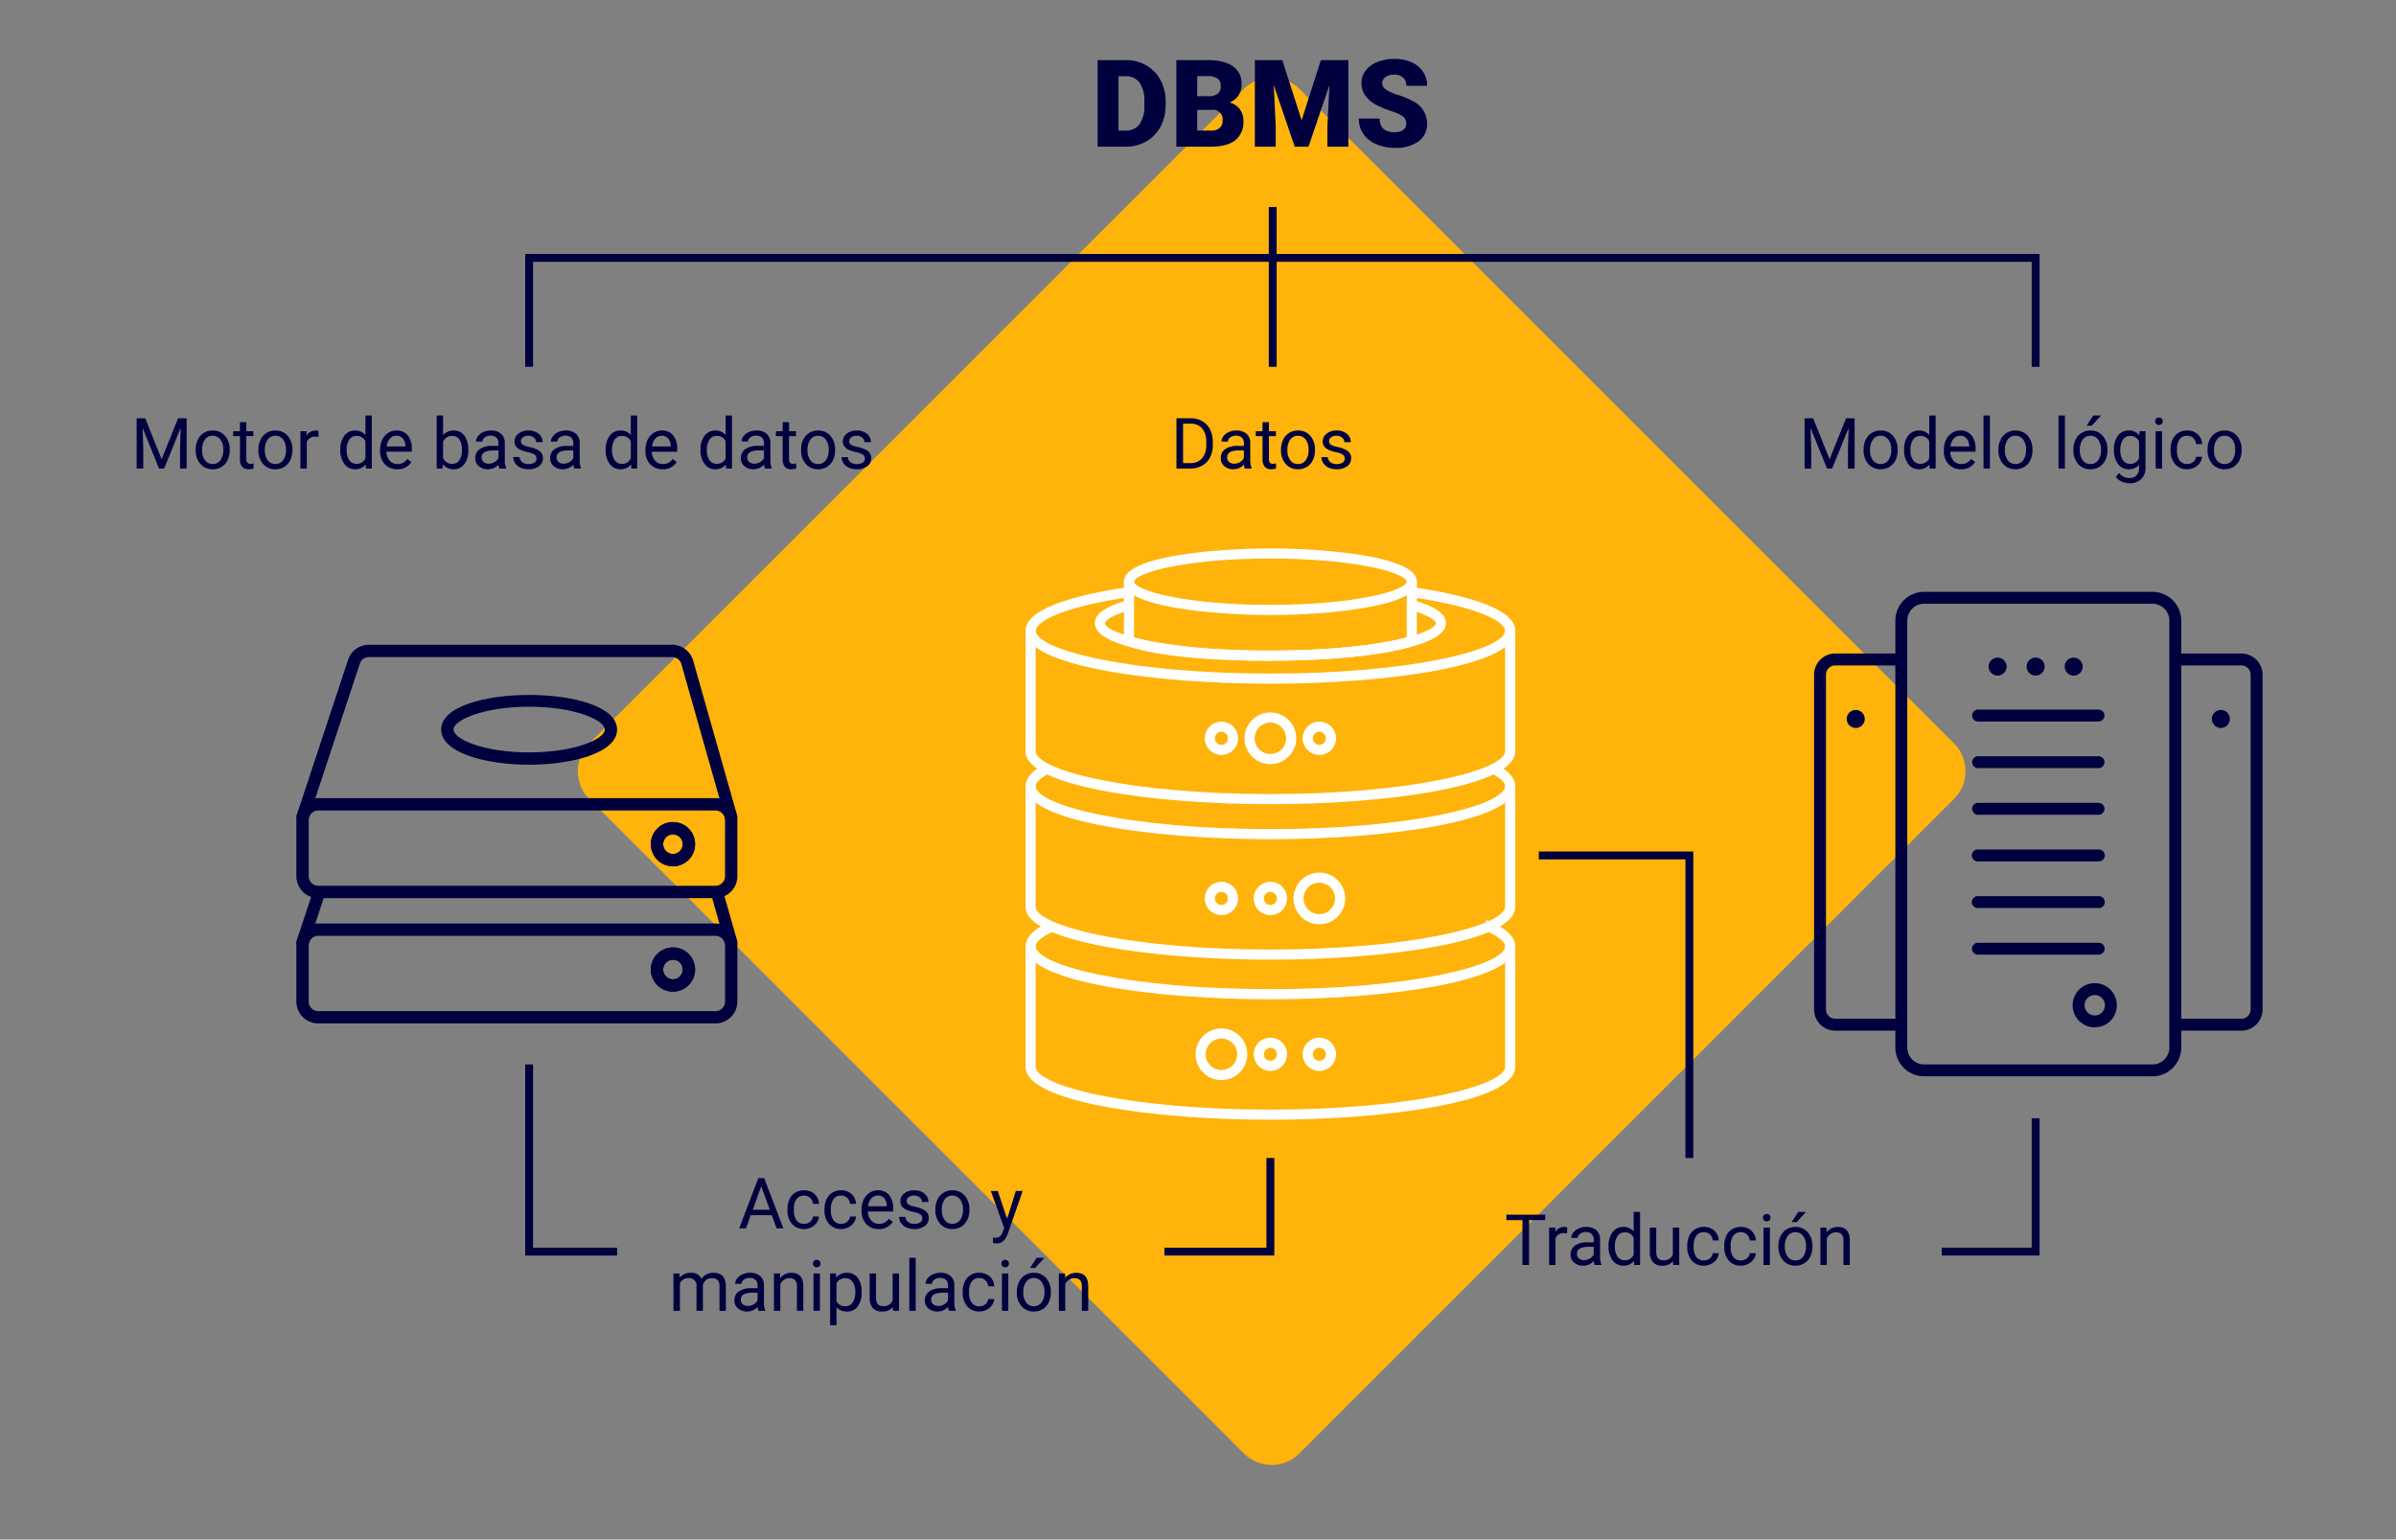 <svg xmlns="http://www.w3.org/2000/svg" width="610" height="392" viewBox="0 0 610 392">
  <rect x="0" y="0" width="610" height="392" fill="#808080" stroke="none"/>
  <g id="_10" data-name="10" transform="translate(-495 -6001)">
    <path id="Path_193520" data-name="Path 193520" d="M0,0H610V392H0Z" transform="translate(495 6001)" fill="none"/>
    <path id="Path_193521" data-name="Path 193521" d="M10,0H245.67a10,10,0,0,1,10,10V245.67a10,10,0,0,1-10,10H10a10,10,0,0,1-10-10V10A10,10,0,0,1,10,0Z" transform="translate(637.964 6197.357) rotate(-45)" fill="#ffb30b"/>
    <path id="Path_188703" data-name="Path 188703" d="M990.687,1974.675c-30.04,0-61.968-4.594-61.968-13.107V1930.9h1.831v30.671c0,5.333,24.7,11.276,60.137,11.276s60.137-5.944,60.137-11.276V1930.9h1.831v30.671C1052.655,1970.08,1020.727,1974.675,990.687,1974.675Z" transform="translate(-172.259 4311.055)" fill="#fff" stroke="#fff" stroke-miterlimit="10" stroke-width="0.75"/>
    <path id="Path_188704" data-name="Path 188704" d="M990.687,1945.416c-30.04,0-61.968-4.594-61.968-13.105,0-2.157,2.021-4.137,6.007-5.885l.737,1.677c-3.169,1.39-4.913,2.883-4.913,4.208,0,5.332,24.7,11.275,60.137,11.275s60.137-5.942,60.137-11.275c0-1.429-2-3.031-5.633-4.512l.69-1.7c4.5,1.831,6.774,3.919,6.774,6.208C1052.655,1940.822,1020.727,1945.416,990.687,1945.416Z" transform="translate(-172.259 4309.642)" fill="#fff" stroke="#fff" stroke-miterlimit="10" stroke-width="0.75"/>
    <path id="Path_188705" data-name="Path 188705" d="M990.687,1943.2c-30.04,0-61.968-4.594-61.968-13.107v-30.672h1.831v30.672c0,5.333,24.7,11.275,60.137,11.275s60.137-5.942,60.137-11.275v-30.672h1.831v30.672C1052.655,1938.606,1020.727,1943.2,990.687,1943.2Z" transform="translate(-172.259 4301.773)" fill="#fff" stroke="#fff" stroke-miterlimit="10" stroke-width="0.75"/>
    <path id="Path_188706" data-name="Path 188706" d="M990.687,1913.666c-30.04,0-61.968-4.594-61.968-13.106,0-1.765,1.348-3.412,4.006-4.9l.893,1.6c-2.008,1.121-3.069,2.262-3.069,3.3,0,5.333,24.7,11.276,60.137,11.276s60.137-5.942,60.137-11.276c0-1.063-1.116-2.235-3.228-3.385l.877-1.61c2.776,1.514,4.183,3.192,4.183,4.995C1052.655,1909.072,1020.727,1913.666,990.687,1913.666Z" transform="translate(-172.259 4300.636)" fill="#fff" stroke="#fff" stroke-miterlimit="10" stroke-width="0.75"/>
    <path id="Path_188707" data-name="Path 188707" d="M967.829,1926.228a3.865,3.865,0,1,1,3.865-3.865A3.868,3.868,0,0,1,967.829,1926.228Zm0-5.9a2.034,2.034,0,1,0,2.035,2.033A2.035,2.035,0,0,0,967.829,1920.33Z" transform="translate(-161.865 4307.399)" fill="#fff" stroke="#fff" stroke-miterlimit="10" stroke-width="0.75"/>
    <path id="Path_188708" data-name="Path 188708" d="M977.455,1926.228a3.865,3.865,0,1,1,3.865-3.865A3.868,3.868,0,0,1,977.455,1926.228Zm0-5.9a2.034,2.034,0,1,0,2.033,2.033A2.035,2.035,0,0,0,977.455,1920.33Z" transform="translate(-159.026 4307.399)" fill="#fff" stroke="#fff" stroke-miterlimit="10" stroke-width="0.75"/>
    <path id="Path_188709" data-name="Path 188709" d="M977.455,1956.866A3.864,3.864,0,1,1,981.32,1953,3.867,3.867,0,0,1,977.455,1956.866Zm0-5.9a2.033,2.033,0,1,0,2.033,2.033A2.035,2.035,0,0,0,977.455,1950.969Z" transform="translate(-159.026 4316.434)" fill="#fff" stroke="#fff" stroke-miterlimit="10" stroke-width="0.75"/>
    <path id="Path_188710" data-name="Path 188710" d="M987.081,1956.866a3.864,3.864,0,1,1,3.865-3.864A3.867,3.867,0,0,1,987.081,1956.866Zm0-5.9a2.033,2.033,0,1,0,2.033,2.033A2.035,2.035,0,0,0,987.081,1950.969Z" transform="translate(-156.188 4316.434)" fill="#fff" stroke="#fff" stroke-miterlimit="10" stroke-width="0.75"/>
    <path id="Path_188711" data-name="Path 188711" d="M990.687,1912.626c-30.04,0-61.968-4.594-61.968-13.106v-30.671h1.831v30.671c0,5.332,24.7,11.276,60.137,11.276s60.137-5.943,60.137-11.276v-30.671h1.831v30.671C1052.655,1908.032,1020.727,1912.626,990.687,1912.626Z" transform="translate(-172.259 4292.759)" fill="#fff" stroke="#fff" stroke-miterlimit="10" stroke-width="0.75"/>
    <path id="Path_188712" data-name="Path 188712" d="M990.687,1884.4c-30.04,0-61.968-4.594-61.968-13.107,0-5.977,15.745-9.236,25.13-10.648l.272,1.81c-17.4,2.618-23.571,6.4-23.571,8.837,0,5.333,24.7,11.275,60.137,11.275s60.137-5.942,60.137-11.275c0-2.488-6.355-6.324-24.268-8.94l.266-1.813c9.647,1.41,25.833,4.681,25.833,10.752C1052.655,1879.81,1020.727,1884.4,990.687,1884.4Z" transform="translate(-172.259 4290.31)" fill="#fff" stroke="#fff" stroke-miterlimit="10" stroke-width="0.75"/>
    <path id="Path_188713" data-name="Path 188713" d="M967.829,1894.736a3.865,3.865,0,1,1,3.865-3.865A3.868,3.868,0,0,1,967.829,1894.736Zm0-5.9a2.034,2.034,0,1,0,2.035,2.033A2.035,2.035,0,0,0,967.829,1888.838Z" transform="translate(-161.865 4298.113)" fill="#fff" stroke="#fff" stroke-miterlimit="10" stroke-width="0.75"/>
    <path id="Path_188714" data-name="Path 188714" d="M987.081,1894.736a3.865,3.865,0,1,1,3.865-3.865A3.868,3.868,0,0,1,987.081,1894.736Zm0-5.9a2.034,2.034,0,1,0,2.033,2.033A2.035,2.035,0,0,0,987.081,1888.838Z" transform="translate(-156.188 4298.113)" fill="#fff" stroke="#fff" stroke-miterlimit="10" stroke-width="0.75"/>
    <path id="Path_188715" data-name="Path 188715" d="M986.671,1877.793c-22.031,0-44.333-3.152-44.333-9.179,0-2.049,2.354-3.764,7.2-5.24l.533,1.752c-4.353,1.328-5.9,2.671-5.9,3.489,0,3.069,16.169,7.348,42.5,7.348s42.5-4.28,42.5-7.348c0-.888-1.777-2.339-6.758-3.739l.5-1.763c5.445,1.53,8.092,3.332,8.092,5.5C1031.005,1874.642,1008.7,1877.793,986.671,1877.793Z" transform="translate(-168.243 4291.066)" fill="#fff" stroke="#fff" stroke-miterlimit="10" stroke-width="0.75"/>
    <path id="Path_188716" data-name="Path 188716" d="M984.222,1878.9c-27.015,0-35.287-3.671-35.625-3.826l-.532-.245v-15.483H949.9v14.267c2.2.768,11.526,3.456,34.326,3.456,23.039,0,33.4-2.723,35.846-3.486v-14.237h1.832v15.522l-.585.227C1020.916,1875.254,1011.207,1878.9,984.222,1878.9Z" transform="translate(-166.555 4289.957)" fill="#fff" stroke="#fff" stroke-miterlimit="10" stroke-width="0.75"/>
    <path id="Path_188717" data-name="Path 188717" d="M984.982,1869.148c-14.839,0-36.917-2.158-36.917-8.1s22.078-8.1,36.917-8.1,36.918,2.159,36.918,8.1S999.821,1869.148,984.982,1869.148Zm0-14.376c-21.739,0-35.086,3.653-35.086,6.272s13.348,6.273,35.086,6.273,35.086-3.654,35.086-6.273S1006.721,1854.772,984.982,1854.772Z" transform="translate(-166.555 4288.067)" fill="#fff" stroke="#fff" stroke-miterlimit="10" stroke-width="0.75"/>
    <path id="Path_188718" data-name="Path 188718" d="M968.363,1959.745a6.209,6.209,0,1,1,6.208-6.209A6.217,6.217,0,0,1,968.363,1959.745Zm0-10.587a4.378,4.378,0,1,0,4.377,4.378A4.382,4.382,0,0,0,968.363,1949.158Z" transform="translate(-162.4 4315.9)" fill="#fff" stroke="#fff" stroke-miterlimit="10" stroke-width="0.75"/>
    <path id="Path_188719" data-name="Path 188719" d="M987.615,1929.1a6.208,6.208,0,1,1,6.209-6.208A6.216,6.216,0,0,1,987.615,1929.1Zm0-10.584a4.377,4.377,0,1,0,4.378,4.377A4.382,4.382,0,0,0,987.615,1918.52Z" transform="translate(-156.723 4306.865)" fill="#fff" stroke="#fff" stroke-miterlimit="10" stroke-width="0.75"/>
    <path id="Path_188720" data-name="Path 188720" d="M977.989,1897.613a6.208,6.208,0,1,1,6.208-6.208A6.216,6.216,0,0,1,977.989,1897.613Zm0-10.586a4.377,4.377,0,1,0,4.377,4.378A4.383,4.383,0,0,0,977.989,1887.027Z" transform="translate(-159.562 4297.579)" fill="#fff" stroke="#fff" stroke-miterlimit="10" stroke-width="0.75"/>
    <path id="Path_188721" data-name="Path 188721" d="M891.773,1951.853H790.646a5.579,5.579,0,0,1-5.573-5.571v-14.31a5.763,5.763,0,0,1,.1-1.009,5.568,5.568,0,0,1,5.475-4.564H891.773a5.609,5.609,0,0,1,5.471,4.562l0,0a5.769,5.769,0,0,1,.1,1.009v14.31A5.578,5.578,0,0,1,891.773,1951.853Zm-101.126-22.316a2.428,2.428,0,0,0-2.386,1.994,2.318,2.318,0,0,0-.049.442v14.31a2.438,2.438,0,0,0,2.436,2.433H891.773a2.438,2.438,0,0,0,2.436-2.433v-14.31a2.376,2.376,0,0,0-.049-.444,2.475,2.475,0,0,0-2.387-1.991Zm90.3,14.219a5.628,5.628,0,1,1,5.629-5.629A5.634,5.634,0,0,1,880.947,1943.755Zm0-8.119a2.491,2.491,0,1,0,2.491,2.49A2.495,2.495,0,0,0,880.947,1935.637Z" transform="translate(-214.618 4309.729)" fill="#00003e"/>
    <path id="Path_188722" data-name="Path 188722" d="M786.713,1934.946a1.641,1.641,0,0,1-1.308-.649,1.584,1.584,0,0,1-.254-1.413l4.181-12.638a1.569,1.569,0,0,1,2.978.987l-4.075,12.311A1.529,1.529,0,0,1,786.713,1934.946Z" transform="translate(-214.615 4307.597)" fill="#00003e"/>
    <path id="Path_188723" data-name="Path 188723" d="M871.74,1934.946a1.573,1.573,0,0,1-1.511-1.139l-3.587-12.638a1.57,1.57,0,1,1,3.021-.857l3.587,12.638a1.57,1.57,0,0,1-1.081,1.938A1.592,1.592,0,0,1,871.74,1934.946Z" transform="translate(-190.582 4307.597)" fill="#00003e"/>
    <path id="Path_188724" data-name="Path 188724" d="M860.4,1942.366a5.628,5.628,0,1,1,5.629-5.629A5.634,5.634,0,0,1,860.4,1942.366Zm0-8.119a2.491,2.491,0,1,0,2.491,2.49A2.495,2.495,0,0,0,860.4,1934.247Z" transform="translate(-194.065 4311.118)" fill="#00003e"/>
    <path id="Path_188725" data-name="Path 188725" d="M891.773,1927.208H790.646a5.579,5.579,0,0,1-5.573-5.573v-14.31a5.754,5.754,0,0,1,.1-1.009,5.568,5.568,0,0,1,5.475-4.562H891.773a5.6,5.6,0,0,1,5.471,4.559l0,0a5.76,5.76,0,0,1,.1,1.009v14.31A5.578,5.578,0,0,1,891.773,1927.208Zm-101.126-22.316a2.426,2.426,0,0,0-2.386,1.991,2.32,2.32,0,0,0-.049.442v14.31a2.44,2.44,0,0,0,2.436,2.436H891.773a2.44,2.44,0,0,0,2.436-2.436v-14.31a2.4,2.4,0,0,0-.049-.445,2.469,2.469,0,0,0-2.387-1.988Zm90.3,14.215a5.628,5.628,0,1,1,5.629-5.628A5.633,5.633,0,0,1,880.947,1919.107Zm0-8.119a2.491,2.491,0,1,0,2.491,2.491A2.5,2.5,0,0,0,880.947,1910.988Z" transform="translate(-214.618 4302.461)" fill="#00003e"/>
    <path id="Path_188726" data-name="Path 188726" d="M895.774,1917.061a1.574,1.574,0,0,1-1.511-1.139L883.078,1876.5a2.445,2.445,0,0,0-2.344-1.77H803.545a2.433,2.433,0,0,0-2.313,1.669l-13,39.266a1.529,1.529,0,0,1-1.523,1.4,1.641,1.641,0,0,1-1.308-.649,1.584,1.584,0,0,1-.254-1.413l13.1-39.591a5.564,5.564,0,0,1,5.291-3.82h77.189a5.6,5.6,0,0,1,5.362,4.051l11.188,39.424A1.571,1.571,0,0,1,896.2,1917,1.593,1.593,0,0,1,895.774,1917.061Z" transform="translate(-214.615 4293.566)" fill="#00003e"/>
    <path id="Path_188727" data-name="Path 188727" d="M860.4,1917.718a5.628,5.628,0,1,1,5.629-5.627A5.633,5.633,0,0,1,860.4,1917.718Zm0-8.119a2.491,2.491,0,1,0,2.491,2.491A2.5,2.5,0,0,0,860.4,1909.6Z" transform="translate(-194.065 4303.851)" fill="#00003e"/>
    <path id="Path_188728" data-name="Path 188728" d="M835.937,1899.229c-11.131,0-22.4-3.074-22.4-8.95,0-11.752,44.79-11.752,44.79,0C858.331,1896.156,847.065,1899.229,835.937,1899.229Zm0-14.765c-11.755,0-19.259,3.445-19.259,5.815s7.5,5.813,19.259,5.813,19.256-3.445,19.256-5.813S847.693,1884.464,835.937,1884.464Z" transform="translate(-206.224 4296.479)" fill="#00003e"/>
    <path id="Path_188729" data-name="Path 188729" d="M1164.906,1984.553h-58.121a7.338,7.338,0,0,1-7.332-7.332v-108.7a7.338,7.338,0,0,1,7.332-7.332h58.121a7.338,7.338,0,0,1,7.332,7.332v108.7A7.338,7.338,0,0,1,1164.906,1984.553Zm-58.121-120.332a4.3,4.3,0,0,0-4.3,4.3v108.7a4.3,4.3,0,0,0,4.3,4.3h58.121a4.3,4.3,0,0,0,4.3-4.3v-108.7a4.3,4.3,0,0,0-4.3-4.3Z" transform="translate(-121.912 4290.499)" fill="#00003e"/>
    <path id="Path_188730" data-name="Path 188730" d="M1139.933,1949.391a5.628,5.628,0,1,1,5.63-5.629A5.634,5.634,0,0,1,1139.933,1949.391Zm0-8.22a2.592,2.592,0,1,0,2.6,2.591A2.592,2.592,0,0,0,1139.933,1941.172Z" transform="translate(-111.634 4313.19)" fill="#00003e"/>
    <path id="Path_188731" data-name="Path 188731" d="M1122.369,1876.413a2.29,2.29,0,1,1-2.29-2.29A2.29,2.29,0,0,1,1122.369,1876.413Z" transform="translate(-116.505 4294.313)" fill="#00003e"/>
    <path id="Path_188732" data-name="Path 188732" d="M1129.846,1876.413a2.291,2.291,0,1,1-2.291-2.29A2.291,2.291,0,0,1,1129.846,1876.413Z" transform="translate(-114.3 4294.313)" fill="#00003e"/>
    <path id="Path_188733" data-name="Path 188733" d="M1137.323,1876.413a2.291,2.291,0,1,1-2.291-2.29A2.291,2.291,0,0,1,1137.323,1876.413Z" transform="translate(-112.096 4294.313)" fill="#00003e"/>
    <path id="Path_188734" data-name="Path 188734" d="M1146.771,1887.38h-30.737a1.518,1.518,0,0,1,0-3.035h30.737a1.518,1.518,0,0,1,0,3.035Z" transform="translate(-117.47 4297.328)" fill="#00003e"/>
    <path id="Path_188735" data-name="Path 188735" d="M1146.771,1896.548h-30.737a1.518,1.518,0,0,1,0-3.035h30.737a1.518,1.518,0,0,1,0,3.035Z" transform="translate(-117.47 4300.031)" fill="#00003e"/>
    <path id="Path_188736" data-name="Path 188736" d="M1146.771,1905.719h-30.737a1.518,1.518,0,0,1,0-3.035h30.737a1.518,1.518,0,0,1,0,3.035Z" transform="translate(-117.47 4302.736)" fill="#00003e"/>
    <path id="Path_188737" data-name="Path 188737" d="M1146.771,1914.887h-30.737a1.518,1.518,0,1,1,0-3.035h30.737a1.518,1.518,0,1,1,0,3.035Z" transform="translate(-117.47 4305.439)" fill="#00003e"/>
    <path id="Path_188738" data-name="Path 188738" d="M1146.771,1924.058h-30.737a1.518,1.518,0,1,1,0-3.035h30.737a1.518,1.518,0,1,1,0,3.035Z" transform="translate(-117.47 4308.144)" fill="#00003e"/>
    <path id="Path_188739" data-name="Path 188739" d="M1146.771,1933.227h-30.737a1.517,1.517,0,1,1,0-3.035h30.737a1.517,1.517,0,1,1,0,3.035Z" transform="translate(-117.47 4310.848)" fill="#00003e"/>
    <path id="Path_188740" data-name="Path 188740" d="M1103.876,1969.349h-15.014a5.4,5.4,0,0,1-5.392-5.392v-85.246a5.4,5.4,0,0,1,5.392-5.392h15.74a1.518,1.518,0,0,1,0,3.035h-15.74a2.361,2.361,0,0,0-2.357,2.357v85.246a2.36,2.36,0,0,0,2.357,2.356h15.014a1.518,1.518,0,1,1,0,3.035Z" transform="translate(-126.625 4294.077)" fill="#00003e"/>
    <path id="Path_188741" data-name="Path 188741" d="M1094.474,1886.707a2.291,2.291,0,1,1-2.291-2.29A2.291,2.291,0,0,1,1094.474,1886.707Z" transform="translate(-124.73 4297.35)" fill="#00003e"/>
    <path id="Path_188742" data-name="Path 188742" d="M1171.414,1969.349H1156.4a1.518,1.518,0,1,1,0-3.035h15.017a2.361,2.361,0,0,0,2.358-2.356v-85.246a2.362,2.362,0,0,0-2.358-2.357h-15.743a1.518,1.518,0,1,1,0-3.035h15.743a5.4,5.4,0,0,1,5.393,5.392v85.246A5.4,5.4,0,0,1,1171.414,1969.349Z" transform="translate(-105.781 4294.077)" fill="#00003e"/>
    <path id="Path_188743" data-name="Path 188743" d="M1161.685,1886.707a2.291,2.291,0,1,0,2.291-2.29A2.29,2.29,0,0,0,1161.685,1886.707Z" transform="translate(-103.561 4297.35)" fill="#00003e"/>
    <path id="Path_188744" data-name="Path 188744" d="M955.732,1996.351h26.988v-23.832" transform="translate(-164.293 4323.329)" fill="none" stroke="#00003e" stroke-miterlimit="10" stroke-width="2"/>
    <path id="Path_188745" data-name="Path 188745" d="M830.836,1954.115v47.664h22.395" transform="translate(-201.123 4317.902)" fill="none" stroke="#00003e" stroke-miterlimit="10" stroke-width="2"/>
    <path id="Path_188746" data-name="Path 188746" d="M1029.349,1913.024h38.338v77.039" transform="translate(-142.585 4305.785)" fill="none" stroke="#00003e" stroke-miterlimit="10" stroke-width="2"/>
    <path id="Path_188747" data-name="Path 188747" d="M1132.48,1964.7v33.951h-23.912" transform="translate(-119.225 4321.024)" fill="none" stroke="#00003e" stroke-miterlimit="10" stroke-width="2"/>
    <path id="Path_188748" data-name="Path 188748" d="M830.836,1823.256v-27.733h383.542v27.733" transform="translate(-201.123 4271.136)" fill="none" stroke="#00003e" stroke-miterlimit="10" stroke-width="2"/>
    <path id="Path_193522" data-name="Path 193522" d="M0,0V40.682" transform="translate(819.022 6053.71)" fill="none" stroke="#00003e" stroke-width="2"/>
    <path id="Path_193367" data-name="Path 193367" d="M1.665,0V-22.039h7.1a10.443,10.443,0,0,1,5.252,1.324,9.31,9.31,0,0,1,3.64,3.739,11.288,11.288,0,0,1,1.324,5.411v1.014A11.353,11.353,0,0,1,17.7-5.124,9.35,9.35,0,0,1,14.1-1.37,10.213,10.213,0,0,1,8.916,0ZM6.978-17.937v13.85H8.825a4.133,4.133,0,0,0,3.512-1.627,7.974,7.974,0,0,0,1.226-4.836V-11.5a7.909,7.909,0,0,0-1.226-4.813,4.205,4.205,0,0,0-3.572-1.62ZM21.706,0V-22.039h7.917q4.253,0,6.471,1.559a5.188,5.188,0,0,1,2.218,4.526,5.244,5.244,0,0,1-.787,2.921,4.587,4.587,0,0,1-2.316,1.786,4.645,4.645,0,0,1,2.649,1.7,4.929,4.929,0,0,1,.923,3.027,5.836,5.836,0,0,1-2.051,4.866Q34.678-.03,30.652,0Zm5.313-9.37v5.283H30.5a3.311,3.311,0,0,0,2.21-.658A2.3,2.3,0,0,0,33.482-6.6a2.443,2.443,0,0,0-2.74-2.77Zm0-3.481h2.77a3.935,3.935,0,0,0,2.482-.638,2.262,2.262,0,0,0,.742-1.837,2.376,2.376,0,0,0-.8-2.012,4.294,4.294,0,0,0-2.588-.615h-2.6ZM48.68-22.039,53.6-6.706l4.9-15.333H65.5V0H60.168V-5.146l.515-10.535L55.355,0H51.843L46.5-15.7l.515,10.55V0H41.7V-22.039ZM80.24-5.858a2.183,2.183,0,0,0-.825-1.816,10.253,10.253,0,0,0-2.9-1.347,27.809,27.809,0,0,1-3.391-1.347q-4.284-2.1-4.284-5.782a5.185,5.185,0,0,1,1.067-3.232,6.9,6.9,0,0,1,3.02-2.18,11.752,11.752,0,0,1,4.39-.78,10.279,10.279,0,0,1,4.261.848,6.746,6.746,0,0,1,2.929,2.414,6.3,6.3,0,0,1,1.044,3.58h-5.3a2.664,2.664,0,0,0-.825-2.089,3.215,3.215,0,0,0-2.233-.742,3.626,3.626,0,0,0-2.248.628,1.927,1.927,0,0,0-.825,1.6,1.94,1.94,0,0,0,.908,1.536,11.453,11.453,0,0,0,3.194,1.423,19.565,19.565,0,0,1,3.754,1.582,6.308,6.308,0,0,1,3.572,5.676,5.381,5.381,0,0,1-2.18,4.541A9.7,9.7,0,0,1,77.394.3a11.862,11.862,0,0,1-4.851-.961,7.314,7.314,0,0,1-3.27-2.634,6.863,6.863,0,0,1-1.1-3.852H73.5a3.38,3.38,0,0,0,.916,2.611,4.329,4.329,0,0,0,2.974.84,3.419,3.419,0,0,0,2.081-.568A1.873,1.873,0,0,0,80.24-5.858Z" transform="translate(772.779 6038.342)" fill="#00003e"/>
    <path id="Path_193368" data-name="Path 193368" d="M-91.033-12.8l4.184,10.441L-82.666-12.8h2.188V0h-1.687V-4.983l.158-5.379L-86.208,0H-87.5l-4.192-10.336.167,5.353V0h-1.687V-12.8Zm12.85,7.954a5.617,5.617,0,0,1,.549-2.514A4.1,4.1,0,0,1-76.1-9.079a4.163,4.163,0,0,1,2.237-.606,4.01,4.01,0,0,1,3.142,1.345,5.174,5.174,0,0,1,1.2,3.577v.114a5.666,5.666,0,0,1-.532,2.492A4.038,4.038,0,0,1-71.578-.439,4.211,4.211,0,0,1-73.85.176a4,4,0,0,1-3.133-1.345,5.147,5.147,0,0,1-1.2-3.56Zm1.635.193a4.068,4.068,0,0,0,.734,2.54,2.349,2.349,0,0,0,1.964.958,2.335,2.335,0,0,0,1.969-.971,4.449,4.449,0,0,0,.729-2.72,4.061,4.061,0,0,0-.743-2.536,2.361,2.361,0,0,0-1.973-.971,2.335,2.335,0,0,0-1.942.958A4.416,4.416,0,0,0-76.548-4.649Zm11.268-7.163v2.3h1.775v1.257h-1.775v5.9a1.32,1.32,0,0,0,.237.858,1,1,0,0,0,.809.286,3.937,3.937,0,0,0,.773-.105V0a4.742,4.742,0,0,1-1.248.175,2.025,2.025,0,0,1-1.644-.659,2.832,2.832,0,0,1-.554-1.872v-5.9h-1.731V-9.51h1.731v-2.3Zm3.067,6.97a5.617,5.617,0,0,1,.549-2.514,4.1,4.1,0,0,1,1.529-1.723A4.163,4.163,0,0,1-57.9-9.686a4.01,4.01,0,0,1,3.142,1.345,5.174,5.174,0,0,1,1.2,3.577v.114a5.666,5.666,0,0,1-.532,2.492A4.038,4.038,0,0,1-55.608-.439,4.211,4.211,0,0,1-57.88.176a4,4,0,0,1-3.133-1.345,5.147,5.147,0,0,1-1.2-3.56Zm1.635.193a4.068,4.068,0,0,0,.734,2.54,2.349,2.349,0,0,0,1.964.958,2.335,2.335,0,0,0,1.969-.971,4.449,4.449,0,0,0,.729-2.72,4.061,4.061,0,0,0-.743-2.536A2.361,2.361,0,0,0-57.9-8.35a2.335,2.335,0,0,0-1.942.958A4.416,4.416,0,0,0-60.579-4.649Zm13.658-3.4a4.873,4.873,0,0,0-.8-.062A2.143,2.143,0,0,0-49.891-6.75V0h-1.626V-9.51h1.582l.026,1.1a2.532,2.532,0,0,1,2.268-1.274,1.661,1.661,0,0,1,.721.123Zm5.555,3.217a5.571,5.571,0,0,1,1.037-3.52,3.28,3.28,0,0,1,2.716-1.332,3.3,3.3,0,0,1,2.646,1.143V-13.5h1.626V0h-1.494l-.079-1.02A3.311,3.311,0,0,1-37.63.176a3.248,3.248,0,0,1-2.694-1.354,5.634,5.634,0,0,1-1.042-3.533Zm1.626.185a4.218,4.218,0,0,0,.668,2.531,2.159,2.159,0,0,0,1.846.914,2.372,2.372,0,0,0,2.259-1.389V-6.961a2.39,2.39,0,0,0-2.241-1.345,2.17,2.17,0,0,0-1.863.923A4.644,4.644,0,0,0-39.74-4.649ZM-26.873.176a4.155,4.155,0,0,1-3.146-1.27,4.714,4.714,0,0,1-1.213-3.4v-.3a5.707,5.707,0,0,1,.541-2.527,4.217,4.217,0,0,1,1.512-1.74,3.8,3.8,0,0,1,2.1-.628,3.562,3.562,0,0,1,2.883,1.222,5.289,5.289,0,0,1,1.028,3.5v.677h-6.442a3.38,3.38,0,0,0,.822,2.272,2.583,2.583,0,0,0,2,.866A2.832,2.832,0,0,0-25.326-1.5a3.666,3.666,0,0,0,1.046-.932l.993.773A3.993,3.993,0,0,1-26.873.176Zm-.2-8.525a2.169,2.169,0,0,0-1.652.716,3.482,3.482,0,0,0-.826,2.008h4.764v-.123a3.1,3.1,0,0,0-.668-1.92A2.042,2.042,0,0,0-27.075-8.35Zm18.3,3.7a5.654,5.654,0,0,1-1,3.5A3.2,3.2,0,0,1-12.467.176,3.315,3.315,0,0,1-15.253-1.1L-15.333,0h-1.494V-13.5H-15.2v5.036a3.3,3.3,0,0,1,2.716-1.222,3.221,3.221,0,0,1,2.72,1.31A5.824,5.824,0,0,1-8.776-4.79ZM-10.4-4.834A4.394,4.394,0,0,0-11.043-7.4a2.124,2.124,0,0,0-1.846-.905A2.387,2.387,0,0,0-15.2-6.812V-2.7A2.454,2.454,0,0,0-12.872-1.2a2.112,2.112,0,0,0,1.819-.905A4.672,4.672,0,0,0-10.4-4.834ZM-.857,0a3.416,3.416,0,0,1-.229-1A3.628,3.628,0,0,1-3.792.176,3.357,3.357,0,0,1-6.1-.62,2.573,2.573,0,0,1-7-2.637,2.688,2.688,0,0,1-5.871-4.944a5.325,5.325,0,0,1,3.177-.822h1.582v-.747a1.826,1.826,0,0,0-.51-1.358,2.049,2.049,0,0,0-1.5-.505,2.371,2.371,0,0,0-1.459.439,1.3,1.3,0,0,0-.589,1.063H-6.807A2.244,2.244,0,0,1-6.3-8.249,3.449,3.449,0,0,1-4.931-9.3a4.613,4.613,0,0,1,1.9-.387,3.759,3.759,0,0,1,2.575.822A2.964,2.964,0,0,1,.514-6.6v4.377A5.351,5.351,0,0,0,.848-.141V0Zm-2.7-1.239a2.858,2.858,0,0,0,1.45-.4,2.392,2.392,0,0,0,.993-1.028V-4.614H-2.386q-2.988,0-2.988,1.749a1.48,1.48,0,0,0,.51,1.2A1.959,1.959,0,0,0-3.555-1.239ZM8.6-2.522a1.2,1.2,0,0,0-.5-1.024,4.78,4.78,0,0,0-1.731-.628,8.186,8.186,0,0,1-1.96-.633A2.788,2.788,0,0,1,3.34-5.687,2.1,2.1,0,0,1,2.993-6.9a2.467,2.467,0,0,1,.989-1.978,3.861,3.861,0,0,1,2.527-.809,3.974,3.974,0,0,1,2.624.835,2.652,2.652,0,0,1,1.006,2.136H8.5a1.468,1.468,0,0,0-.567-1.151A2.124,2.124,0,0,0,6.508-8.35a2.223,2.223,0,0,0-1.389.387,1.217,1.217,0,0,0-.5,1.011.986.986,0,0,0,.466.888,5.731,5.731,0,0,0,1.683.571,8.77,8.77,0,0,1,1.973.65,2.878,2.878,0,0,1,1.121.91,2.237,2.237,0,0,1,.365,1.3A2.434,2.434,0,0,1,9.207-.593,4.277,4.277,0,0,1,6.561.176a4.789,4.789,0,0,1-2.021-.4A3.288,3.288,0,0,1,3.164-1.358a2.722,2.722,0,0,1-.5-1.569H4.293a1.683,1.683,0,0,0,.655,1.3,2.54,2.54,0,0,0,1.613.479,2.622,2.622,0,0,0,1.481-.374A1.148,1.148,0,0,0,8.6-2.522ZM18.215,0a3.416,3.416,0,0,1-.229-1A3.628,3.628,0,0,1,15.28.176a3.357,3.357,0,0,1-2.307-.8,2.573,2.573,0,0,1-.9-2.017A2.688,2.688,0,0,1,13.2-4.944a5.325,5.325,0,0,1,3.177-.822H17.96v-.747a1.826,1.826,0,0,0-.51-1.358,2.049,2.049,0,0,0-1.5-.505,2.371,2.371,0,0,0-1.459.439A1.3,1.3,0,0,0,13.9-6.873H12.265a2.244,2.244,0,0,1,.505-1.375A3.449,3.449,0,0,1,14.142-9.3a4.613,4.613,0,0,1,1.9-.387,3.759,3.759,0,0,1,2.575.822A2.964,2.964,0,0,1,19.586-6.6v4.377A5.351,5.351,0,0,0,19.92-.141V0Zm-2.7-1.239a2.858,2.858,0,0,0,1.45-.4,2.392,2.392,0,0,0,.993-1.028V-4.614H16.686q-2.988,0-2.988,1.749a1.48,1.48,0,0,0,.51,1.2A1.959,1.959,0,0,0,15.517-1.239ZM26.2-4.834a5.571,5.571,0,0,1,1.037-3.52,3.28,3.28,0,0,1,2.716-1.332,3.3,3.3,0,0,1,2.646,1.143V-13.5H34.22V0H32.726l-.079-1.02a3.311,3.311,0,0,1-2.716,1.2,3.248,3.248,0,0,1-2.694-1.354A5.634,5.634,0,0,1,26.2-4.711Zm1.626.185a4.218,4.218,0,0,0,.668,2.531,2.159,2.159,0,0,0,1.846.914,2.372,2.372,0,0,0,2.259-1.389V-6.961a2.39,2.39,0,0,0-2.241-1.345,2.17,2.17,0,0,0-1.863.923A4.644,4.644,0,0,0,27.822-4.649ZM40.689.176a4.155,4.155,0,0,1-3.146-1.27,4.714,4.714,0,0,1-1.213-3.4v-.3a5.707,5.707,0,0,1,.541-2.527,4.217,4.217,0,0,1,1.512-1.74,3.8,3.8,0,0,1,2.1-.628A3.562,3.562,0,0,1,43.37-8.464a5.289,5.289,0,0,1,1.028,3.5v.677H37.956a3.38,3.38,0,0,0,.822,2.272,2.583,2.583,0,0,0,2,.866A2.832,2.832,0,0,0,42.236-1.5a3.666,3.666,0,0,0,1.046-.932l.993.773A3.993,3.993,0,0,1,40.689.176Zm-.2-8.525a2.169,2.169,0,0,0-1.652.716,3.482,3.482,0,0,0-.826,2.008h4.764v-.123a3.1,3.1,0,0,0-.668-1.92A2.042,2.042,0,0,0,40.487-8.35Zm9.853,3.516a5.571,5.571,0,0,1,1.037-3.52,3.28,3.28,0,0,1,2.716-1.332,3.3,3.3,0,0,1,2.646,1.143V-13.5h1.626V0H56.87l-.079-1.02a3.311,3.311,0,0,1-2.716,1.2,3.248,3.248,0,0,1-2.694-1.354,5.634,5.634,0,0,1-1.042-3.533Zm1.626.185a4.218,4.218,0,0,0,.668,2.531,2.159,2.159,0,0,0,1.846.914,2.372,2.372,0,0,0,2.259-1.389V-6.961A2.39,2.39,0,0,0,54.5-8.306a2.17,2.17,0,0,0-1.863.923A4.644,4.644,0,0,0,51.965-4.649ZM66.757,0a3.416,3.416,0,0,1-.229-1A3.628,3.628,0,0,1,63.822.176a3.357,3.357,0,0,1-2.307-.8,2.573,2.573,0,0,1-.9-2.017,2.688,2.688,0,0,1,1.129-2.307,5.325,5.325,0,0,1,3.177-.822H66.5v-.747a1.826,1.826,0,0,0-.51-1.358,2.049,2.049,0,0,0-1.5-.505,2.371,2.371,0,0,0-1.459.439,1.3,1.3,0,0,0-.589,1.063H60.807a2.244,2.244,0,0,1,.505-1.375A3.449,3.449,0,0,1,62.684-9.3a4.613,4.613,0,0,1,1.9-.387,3.759,3.759,0,0,1,2.575.822A2.964,2.964,0,0,1,68.128-6.6v4.377a5.351,5.351,0,0,0,.334,2.083V0Zm-2.7-1.239a2.858,2.858,0,0,0,1.45-.4A2.392,2.392,0,0,0,66.5-2.663V-4.614H65.228q-2.988,0-2.988,1.749a1.48,1.48,0,0,0,.51,1.2A1.959,1.959,0,0,0,64.059-1.239Zm8.824-10.573v2.3h1.775v1.257H72.883v5.9a1.32,1.32,0,0,0,.237.858,1,1,0,0,0,.809.286A3.937,3.937,0,0,0,74.7-1.31V0a4.742,4.742,0,0,1-1.248.175,2.025,2.025,0,0,1-1.644-.659,2.832,2.832,0,0,1-.554-1.872v-5.9H69.526V-9.51h1.731v-2.3Zm3.067,6.97A5.617,5.617,0,0,1,76.5-7.356a4.1,4.1,0,0,1,1.529-1.723,4.163,4.163,0,0,1,2.237-.606,4.01,4.01,0,0,1,3.142,1.345,5.174,5.174,0,0,1,1.2,3.577v.114a5.666,5.666,0,0,1-.532,2.492A4.038,4.038,0,0,1,82.556-.439a4.211,4.211,0,0,1-2.272.615A4,4,0,0,1,77.15-1.169a5.147,5.147,0,0,1-1.2-3.56Zm1.635.193a4.068,4.068,0,0,0,.734,2.54,2.349,2.349,0,0,0,1.964.958,2.335,2.335,0,0,0,1.969-.971,4.449,4.449,0,0,0,.729-2.72,4.061,4.061,0,0,0-.743-2.536,2.361,2.361,0,0,0-1.973-.971,2.335,2.335,0,0,0-1.942.958A4.416,4.416,0,0,0,77.585-4.649Zm14.6,2.127a1.2,1.2,0,0,0-.5-1.024,4.78,4.78,0,0,0-1.731-.628A8.186,8.186,0,0,1,88-4.808a2.788,2.788,0,0,1-1.072-.879A2.1,2.1,0,0,1,86.577-6.9a2.467,2.467,0,0,1,.989-1.978,3.861,3.861,0,0,1,2.527-.809,3.974,3.974,0,0,1,2.624.835,2.652,2.652,0,0,1,1.006,2.136H92.087a1.468,1.468,0,0,0-.567-1.151,2.124,2.124,0,0,0-1.428-.483,2.223,2.223,0,0,0-1.389.387,1.217,1.217,0,0,0-.5,1.011.986.986,0,0,0,.466.888,5.731,5.731,0,0,0,1.683.571,8.77,8.77,0,0,1,1.973.65,2.878,2.878,0,0,1,1.121.91,2.237,2.237,0,0,1,.365,1.3,2.434,2.434,0,0,1-1.02,2.043,4.277,4.277,0,0,1-2.646.769,4.789,4.789,0,0,1-2.021-.4,3.288,3.288,0,0,1-1.375-1.129,2.722,2.722,0,0,1-.5-1.569h1.626a1.683,1.683,0,0,0,.655,1.3,2.54,2.54,0,0,0,1.613.479,2.622,2.622,0,0,0,1.481-.374A1.148,1.148,0,0,0,92.184-2.522Z" transform="translate(623 6120.302)" fill="#00003e"/>
    <path id="Path_193369" data-name="Path 193369" d="M-21.937,0V-12.8h3.612a5.815,5.815,0,0,1,2.953.738,4.993,4.993,0,0,1,1.982,2.1,6.837,6.837,0,0,1,.708,3.129v.817a6.861,6.861,0,0,1-.7,3.173,4.915,4.915,0,0,1-2,2.092A6.185,6.185,0,0,1-18.4,0Zm1.688-11.417V-1.38h1.775a3.863,3.863,0,0,0,3.037-1.214,5.016,5.016,0,0,0,1.085-3.457V-6.8a5.1,5.1,0,0,0-1.024-3.391,3.644,3.644,0,0,0-2.9-1.227ZM-4.518,0a3.416,3.416,0,0,1-.229-1A3.628,3.628,0,0,1-7.453.176,3.357,3.357,0,0,1-9.76-.62a2.573,2.573,0,0,1-.9-2.017A2.688,2.688,0,0,1-9.532-4.944a5.325,5.325,0,0,1,3.177-.822h1.582v-.747a1.826,1.826,0,0,0-.51-1.358,2.049,2.049,0,0,0-1.5-.505,2.371,2.371,0,0,0-1.459.439,1.3,1.3,0,0,0-.589,1.063h-1.635a2.244,2.244,0,0,1,.505-1.375A3.449,3.449,0,0,1-8.591-9.3a4.613,4.613,0,0,1,1.9-.387,3.759,3.759,0,0,1,2.575.822A2.964,2.964,0,0,1-3.146-6.6v4.377A5.351,5.351,0,0,0-2.812-.141V0Zm-2.7-1.239a2.858,2.858,0,0,0,1.45-.4,2.392,2.392,0,0,0,.993-1.028V-4.614H-6.047q-2.988,0-2.988,1.749a1.48,1.48,0,0,0,.51,1.2A1.959,1.959,0,0,0-7.216-1.239ZM1.608-11.812v2.3H3.384v1.257H1.608v5.9a1.32,1.32,0,0,0,.237.858,1,1,0,0,0,.809.286,3.937,3.937,0,0,0,.773-.105V0A4.742,4.742,0,0,1,2.18.176,2.025,2.025,0,0,1,.536-.483,2.832,2.832,0,0,1-.018-2.355v-5.9H-1.749V-9.51H-.018v-2.3Zm3.067,6.97a5.617,5.617,0,0,1,.549-2.514A4.1,4.1,0,0,1,6.754-9.079a4.163,4.163,0,0,1,2.237-.606,4.01,4.01,0,0,1,3.142,1.345,5.174,5.174,0,0,1,1.2,3.577v.114A5.666,5.666,0,0,1,12.8-2.158,4.038,4.038,0,0,1,11.281-.439,4.211,4.211,0,0,1,9.009.176,4,4,0,0,1,5.875-1.169a5.147,5.147,0,0,1-1.2-3.56Zm1.635.193a4.068,4.068,0,0,0,.734,2.54,2.349,2.349,0,0,0,1.964.958,2.335,2.335,0,0,0,1.969-.971,4.449,4.449,0,0,0,.729-2.72,4.061,4.061,0,0,0-.743-2.536A2.361,2.361,0,0,0,8.991-8.35a2.335,2.335,0,0,0-1.942.958A4.416,4.416,0,0,0,6.311-4.649Zm14.6,2.127a1.2,1.2,0,0,0-.5-1.024,4.78,4.78,0,0,0-1.731-.628,8.186,8.186,0,0,1-1.96-.633,2.788,2.788,0,0,1-1.072-.879A2.1,2.1,0,0,1,15.3-6.9a2.467,2.467,0,0,1,.989-1.978,3.861,3.861,0,0,1,2.527-.809,3.974,3.974,0,0,1,2.624.835,2.652,2.652,0,0,1,1.006,2.136H20.813a1.468,1.468,0,0,0-.567-1.151,2.124,2.124,0,0,0-1.428-.483,2.223,2.223,0,0,0-1.389.387,1.217,1.217,0,0,0-.5,1.011.986.986,0,0,0,.466.888,5.731,5.731,0,0,0,1.683.571,8.77,8.77,0,0,1,1.973.65,2.878,2.878,0,0,1,1.121.91,2.237,2.237,0,0,1,.365,1.3,2.434,2.434,0,0,1-1.02,2.043A4.277,4.277,0,0,1,18.87.176a4.789,4.789,0,0,1-2.021-.4,3.288,3.288,0,0,1-1.375-1.129,2.722,2.722,0,0,1-.5-1.569H16.6a1.683,1.683,0,0,0,.655,1.3,2.54,2.54,0,0,0,1.613.479,2.622,2.622,0,0,0,1.481-.374A1.148,1.148,0,0,0,20.909-2.522Z" transform="translate(816.451 6120.302)" fill="#00003e"/>
    <path id="Path_193370" data-name="Path 193370" d="M-53.108-12.8l4.184,10.441L-44.741-12.8h2.188V0H-44.24V-4.983l.158-5.379L-48.283,0h-1.292l-4.192-10.336.167,5.353V0h-1.687V-12.8Zm12.85,7.954a5.617,5.617,0,0,1,.549-2.514A4.1,4.1,0,0,1-38.18-9.079a4.163,4.163,0,0,1,2.237-.606A4.01,4.01,0,0,1-32.8-8.341a5.174,5.174,0,0,1,1.2,3.577v.114a5.666,5.666,0,0,1-.532,2.492A4.038,4.038,0,0,1-33.653-.439a4.211,4.211,0,0,1-2.272.615,4,4,0,0,1-3.133-1.345,5.147,5.147,0,0,1-1.2-3.56Zm1.635.193a4.068,4.068,0,0,0,.734,2.54,2.349,2.349,0,0,0,1.964.958,2.335,2.335,0,0,0,1.969-.971,4.449,4.449,0,0,0,.729-2.72,4.061,4.061,0,0,0-.743-2.536,2.361,2.361,0,0,0-1.973-.971,2.335,2.335,0,0,0-1.942.958A4.416,4.416,0,0,0-38.624-4.649Zm8.666-.185a5.571,5.571,0,0,1,1.037-3.52A3.28,3.28,0,0,1-26.2-9.686a3.3,3.3,0,0,1,2.646,1.143V-13.5h1.626V0h-1.494l-.079-1.02a3.311,3.311,0,0,1-2.716,1.2,3.248,3.248,0,0,1-2.694-1.354,5.634,5.634,0,0,1-1.042-3.533Zm1.626.185a4.218,4.218,0,0,0,.668,2.531,2.159,2.159,0,0,0,1.846.914,2.372,2.372,0,0,0,2.259-1.389V-6.961A2.39,2.39,0,0,0-25.8-8.306a2.17,2.17,0,0,0-1.863.923A4.644,4.644,0,0,0-28.332-4.649ZM-15.464.176a4.155,4.155,0,0,1-3.146-1.27,4.714,4.714,0,0,1-1.213-3.4v-.3a5.707,5.707,0,0,1,.541-2.527,4.217,4.217,0,0,1,1.512-1.74,3.8,3.8,0,0,1,2.1-.628,3.562,3.562,0,0,1,2.883,1.222,5.289,5.289,0,0,1,1.028,3.5v.677H-18.2a3.38,3.38,0,0,0,.822,2.272,2.583,2.583,0,0,0,2,.866A2.832,2.832,0,0,0-13.917-1.5a3.666,3.666,0,0,0,1.046-.932l.993.773A3.993,3.993,0,0,1-15.464.176Zm-.2-8.525a2.169,2.169,0,0,0-1.652.716,3.482,3.482,0,0,0-.826,2.008h4.764v-.123a3.1,3.1,0,0,0-.668-1.92A2.042,2.042,0,0,0-15.667-8.35ZM-8.108,0H-9.734V-13.5h1.626Zm2.171-4.843a5.617,5.617,0,0,1,.549-2.514A4.1,4.1,0,0,1-3.858-9.079a4.163,4.163,0,0,1,2.237-.606A4.01,4.01,0,0,1,1.521-8.341a5.174,5.174,0,0,1,1.2,3.577v.114a5.666,5.666,0,0,1-.532,2.492A4.038,4.038,0,0,1,.668-.439,4.211,4.211,0,0,1-1.6.176,4,4,0,0,1-4.737-1.169a5.147,5.147,0,0,1-1.2-3.56Zm1.635.193a4.068,4.068,0,0,0,.734,2.54A2.349,2.349,0,0,0-1.6-1.151,2.335,2.335,0,0,0,.365-2.123a4.449,4.449,0,0,0,.729-2.72A4.061,4.061,0,0,0,.352-7.378,2.361,2.361,0,0,0-1.622-8.35a2.335,2.335,0,0,0-1.942.958A4.416,4.416,0,0,0-4.3-4.649ZM10.982,0H9.356V-13.5h1.626Zm2.171-4.843A5.617,5.617,0,0,1,13.7-7.356a4.1,4.1,0,0,1,1.529-1.723,4.163,4.163,0,0,1,2.237-.606A4.01,4.01,0,0,1,20.61-8.341a5.174,5.174,0,0,1,1.2,3.577v.114a5.666,5.666,0,0,1-.532,2.492A4.038,4.038,0,0,1,19.758-.439a4.211,4.211,0,0,1-2.272.615,4,4,0,0,1-3.133-1.345,5.147,5.147,0,0,1-1.2-3.56Zm1.635.193a4.068,4.068,0,0,0,.734,2.54,2.349,2.349,0,0,0,1.964.958,2.335,2.335,0,0,0,1.969-.971,4.449,4.449,0,0,0,.729-2.72,4.061,4.061,0,0,0-.743-2.536,2.361,2.361,0,0,0-1.973-.971,2.335,2.335,0,0,0-1.942.958A4.416,4.416,0,0,0,14.788-4.649ZM18.207-13.5h1.969L17.82-10.916l-1.31,0Zm5.256,8.666a5.589,5.589,0,0,1,1.028-3.538,3.289,3.289,0,0,1,2.725-1.314,3.271,3.271,0,0,1,2.716,1.23L30.01-9.51H31.5V-.229A3.869,3.869,0,0,1,30.4,2.681a4.038,4.038,0,0,1-2.94,1.063A4.891,4.891,0,0,1,25.449,3.3a3.465,3.465,0,0,1-1.5-1.2l.844-.976a3.18,3.18,0,0,0,2.558,1.292,2.491,2.491,0,0,0,1.85-.668,2.553,2.553,0,0,0,.664-1.881V-.949A3.342,3.342,0,0,1,27.2.176a3.248,3.248,0,0,1-2.7-1.345A5.876,5.876,0,0,1,23.462-4.834Zm1.635.185a4.264,4.264,0,0,0,.659,2.527A2.142,2.142,0,0,0,27.6-1.2a2.382,2.382,0,0,0,2.259-1.4V-6.943A2.41,2.41,0,0,0,27.62-8.306a2.161,2.161,0,0,0-1.854.923A4.644,4.644,0,0,0,25.1-4.649ZM35.714,0H34.088V-9.51h1.626ZM33.957-12.032A.971.971,0,0,1,34.2-12.7a.907.907,0,0,1,.716-.272.922.922,0,0,1,.721.272.96.96,0,0,1,.246.668.929.929,0,0,1-.246.659.938.938,0,0,1-.721.264.924.924,0,0,1-.716-.264A.938.938,0,0,1,33.957-12.032ZM42.13-1.151a2.342,2.342,0,0,0,1.521-.527A1.855,1.855,0,0,0,44.372-3H45.91a2.949,2.949,0,0,1-.562,1.556A3.7,3.7,0,0,1,43.963-.264,3.994,3.994,0,0,1,42.13.176a3.918,3.918,0,0,1-3.089-1.3,5.163,5.163,0,0,1-1.147-3.546v-.272a5.725,5.725,0,0,1,.51-2.47,3.883,3.883,0,0,1,1.463-1.679,4.157,4.157,0,0,1,2.254-.6,3.814,3.814,0,0,1,2.659.958A3.424,3.424,0,0,1,45.91-6.24H44.372a2.241,2.241,0,0,0-.7-1.516,2.174,2.174,0,0,0-1.551-.593,2.276,2.276,0,0,0-1.92.892,4.19,4.19,0,0,0-.681,2.58v.308A4.106,4.106,0,0,0,40.2-2.039,2.287,2.287,0,0,0,42.13-1.151Zm5.177-3.691a5.617,5.617,0,0,1,.549-2.514,4.1,4.1,0,0,1,1.529-1.723,4.163,4.163,0,0,1,2.237-.606,4.01,4.01,0,0,1,3.142,1.345,5.174,5.174,0,0,1,1.2,3.577v.114a5.666,5.666,0,0,1-.532,2.492A4.038,4.038,0,0,1,53.912-.439,4.211,4.211,0,0,1,51.64.176a4,4,0,0,1-3.133-1.345,5.147,5.147,0,0,1-1.2-3.56Zm1.635.193a4.068,4.068,0,0,0,.734,2.54,2.349,2.349,0,0,0,1.964.958,2.335,2.335,0,0,0,1.969-.971,4.449,4.449,0,0,0,.729-2.72A4.061,4.061,0,0,0,53.6-7.378a2.361,2.361,0,0,0-1.973-.971,2.335,2.335,0,0,0-1.942.958A4.416,4.416,0,0,0,48.942-4.649Z" transform="translate(1009.722 6120.302)" fill="#00003e"/>
    <path id="Path_193371" data-name="Path 193371" d="M-34.22-11.417h-4.113V0h-1.679V-11.417h-4.1V-12.8h9.9Zm5.581,3.366a4.873,4.873,0,0,0-.8-.062A2.143,2.143,0,0,0-31.61-6.75V0h-1.626V-9.51h1.582l.026,1.1A2.532,2.532,0,0,1-29.36-9.686a1.661,1.661,0,0,1,.721.123ZM-21.625,0a3.416,3.416,0,0,1-.229-1A3.628,3.628,0,0,1-24.561.176a3.357,3.357,0,0,1-2.307-.8,2.573,2.573,0,0,1-.9-2.017A2.688,2.688,0,0,1-26.64-4.944a5.325,5.325,0,0,1,3.177-.822h1.582v-.747a1.826,1.826,0,0,0-.51-1.358,2.049,2.049,0,0,0-1.5-.505,2.371,2.371,0,0,0-1.459.439,1.3,1.3,0,0,0-.589,1.063h-1.635a2.244,2.244,0,0,1,.505-1.375A3.449,3.449,0,0,1-25.7-9.3a4.613,4.613,0,0,1,1.9-.387,3.759,3.759,0,0,1,2.575.822A2.964,2.964,0,0,1-20.254-6.6v4.377A5.351,5.351,0,0,0-19.92-.141V0Zm-2.7-1.239a2.858,2.858,0,0,0,1.45-.4,2.392,2.392,0,0,0,.993-1.028V-4.614h-1.274q-2.988,0-2.988,1.749a1.48,1.48,0,0,0,.51,1.2A1.959,1.959,0,0,0-24.324-1.239ZM-18.1-4.834a5.571,5.571,0,0,1,1.037-3.52,3.28,3.28,0,0,1,2.716-1.332A3.3,3.3,0,0,1-11.7-8.543V-13.5h1.626V0h-1.494l-.079-1.02a3.311,3.311,0,0,1-2.716,1.2A3.248,3.248,0,0,1-17.06-1.178,5.634,5.634,0,0,1-18.1-4.711Zm1.626.185a4.218,4.218,0,0,0,.668,2.531,2.159,2.159,0,0,0,1.846.914A2.372,2.372,0,0,0-11.7-2.593V-6.961a2.39,2.39,0,0,0-2.241-1.345,2.17,2.17,0,0,0-1.863.923A4.644,4.644,0,0,0-16.475-4.649ZM-1.683-.94A3.454,3.454,0,0,1-4.469.176,2.956,2.956,0,0,1-6.785-.708a3.823,3.823,0,0,1-.8-2.615V-9.51h1.626v6.144q0,2.162,1.758,2.162A2.434,2.434,0,0,0-1.727-2.593V-9.51H-.1V0H-1.648Zm7.866-.211A2.342,2.342,0,0,0,7.7-1.679,1.855,1.855,0,0,0,8.424-3H9.962A2.949,2.949,0,0,1,9.4-1.441,3.7,3.7,0,0,1,8.016-.264,3.994,3.994,0,0,1,6.183.176a3.918,3.918,0,0,1-3.089-1.3A5.163,5.163,0,0,1,1.947-4.667v-.272a5.725,5.725,0,0,1,.51-2.47A3.883,3.883,0,0,1,3.92-9.088a4.157,4.157,0,0,1,2.254-.6,3.814,3.814,0,0,1,2.659.958A3.424,3.424,0,0,1,9.962-6.24H8.424a2.241,2.241,0,0,0-.7-1.516A2.174,2.174,0,0,0,6.174-8.35a2.276,2.276,0,0,0-1.92.892,4.19,4.19,0,0,0-.681,2.58v.308A4.106,4.106,0,0,0,4.25-2.039,2.287,2.287,0,0,0,6.183-1.151Zm9.422,0a2.342,2.342,0,0,0,1.521-.527A1.855,1.855,0,0,0,17.846-3h1.538a2.949,2.949,0,0,1-.562,1.556A3.7,3.7,0,0,1,17.438-.264,3.994,3.994,0,0,1,15.6.176a3.918,3.918,0,0,1-3.089-1.3,5.163,5.163,0,0,1-1.147-3.546v-.272a5.725,5.725,0,0,1,.51-2.47,3.883,3.883,0,0,1,1.463-1.679,4.157,4.157,0,0,1,2.254-.6,3.814,3.814,0,0,1,2.659.958A3.424,3.424,0,0,1,19.384-6.24H17.846a2.241,2.241,0,0,0-.7-1.516A2.174,2.174,0,0,0,15.6-8.35a2.276,2.276,0,0,0-1.92.892,4.19,4.19,0,0,0-.681,2.58v.308a4.106,4.106,0,0,0,.677,2.531A2.287,2.287,0,0,0,15.6-1.151ZM22.979,0H21.353V-9.51h1.626ZM21.221-12.032a.971.971,0,0,1,.242-.668.907.907,0,0,1,.716-.272.922.922,0,0,1,.721.272.96.96,0,0,1,.246.668.929.929,0,0,1-.246.659.938.938,0,0,1-.721.264.924.924,0,0,1-.716-.264A.938.938,0,0,1,21.221-12.032ZM25.15-4.843A5.617,5.617,0,0,1,25.7-7.356a4.1,4.1,0,0,1,1.529-1.723,4.163,4.163,0,0,1,2.237-.606,4.01,4.01,0,0,1,3.142,1.345,5.174,5.174,0,0,1,1.2,3.577v.114a5.666,5.666,0,0,1-.532,2.492A4.038,4.038,0,0,1,31.755-.439a4.211,4.211,0,0,1-2.272.615A4,4,0,0,1,26.35-1.169a5.147,5.147,0,0,1-1.2-3.56Zm1.635.193a4.068,4.068,0,0,0,.734,2.54,2.349,2.349,0,0,0,1.964.958,2.335,2.335,0,0,0,1.969-.971,4.449,4.449,0,0,0,.729-2.72,4.061,4.061,0,0,0-.743-2.536,2.361,2.361,0,0,0-1.973-.971,2.335,2.335,0,0,0-1.942.958A4.416,4.416,0,0,0,26.785-4.649ZM30.2-13.5h1.969l-2.355,2.584-1.31,0Zm7.181,3.99.053,1.2a3.465,3.465,0,0,1,2.848-1.371q3.015,0,3.041,3.4V0H41.7V-6.293a2.189,2.189,0,0,0-.47-1.521,1.884,1.884,0,0,0-1.437-.492,2.347,2.347,0,0,0-1.389.422,2.865,2.865,0,0,0-.932,1.107V0H35.846V-9.51Z" transform="translate(922.618 6323.081)" fill="#00003e"/>
    <path id="Path_193372" data-name="Path 193372" d="M-27.769-3.349H-33.13L-34.334,0h-1.74l4.887-12.8h1.477l4.9,12.8h-1.731Zm-4.852-1.38h4.351l-2.18-5.985Zm13.087,3.577a2.342,2.342,0,0,0,1.521-.527A1.855,1.855,0,0,0-17.292-3h1.538a2.949,2.949,0,0,1-.562,1.556A3.7,3.7,0,0,1-17.7-.264a3.994,3.994,0,0,1-1.833.439,3.918,3.918,0,0,1-3.089-1.3A5.163,5.163,0,0,1-23.77-4.667v-.272a5.725,5.725,0,0,1,.51-2.47A3.883,3.883,0,0,1-21.8-9.088a4.157,4.157,0,0,1,2.254-.6,3.814,3.814,0,0,1,2.659.958A3.424,3.424,0,0,1-15.754-6.24h-1.538a2.241,2.241,0,0,0-.7-1.516,2.174,2.174,0,0,0-1.551-.593,2.276,2.276,0,0,0-1.92.892,4.19,4.19,0,0,0-.681,2.58v.308a4.106,4.106,0,0,0,.677,2.531A2.287,2.287,0,0,0-19.534-1.151Zm9.422,0a2.342,2.342,0,0,0,1.521-.527A1.855,1.855,0,0,0-7.871-3h1.538A2.949,2.949,0,0,1-6.9-1.441,3.7,3.7,0,0,1-8.279-.264a3.994,3.994,0,0,1-1.833.439,3.918,3.918,0,0,1-3.089-1.3,5.163,5.163,0,0,1-1.147-3.546v-.272a5.725,5.725,0,0,1,.51-2.47,3.883,3.883,0,0,1,1.463-1.679,4.157,4.157,0,0,1,2.254-.6,3.814,3.814,0,0,1,2.659.958A3.424,3.424,0,0,1-6.333-6.24H-7.871a2.241,2.241,0,0,0-.7-1.516,2.174,2.174,0,0,0-1.551-.593,2.276,2.276,0,0,0-1.92.892,4.19,4.19,0,0,0-.681,2.58v.308a4.106,4.106,0,0,0,.677,2.531A2.287,2.287,0,0,0-10.112-1.151ZM-.558.176A4.155,4.155,0,0,1-3.7-1.094a4.714,4.714,0,0,1-1.213-3.4v-.3a5.707,5.707,0,0,1,.541-2.527,4.217,4.217,0,0,1,1.512-1.74,3.8,3.8,0,0,1,2.1-.628A3.562,3.562,0,0,1,2.123-8.464a5.289,5.289,0,0,1,1.028,3.5v.677H-3.292A3.38,3.38,0,0,0-2.47-2.017a2.583,2.583,0,0,0,2,.866A2.832,2.832,0,0,0,.989-1.5a3.666,3.666,0,0,0,1.046-.932l.993.773A3.993,3.993,0,0,1-.558.176ZM-.76-8.35a2.169,2.169,0,0,0-1.652.716,3.482,3.482,0,0,0-.826,2.008H1.525v-.123a3.1,3.1,0,0,0-.668-1.92A2.042,2.042,0,0,0-.76-8.35ZM10.569-2.522a1.2,1.2,0,0,0-.5-1.024,4.78,4.78,0,0,0-1.731-.628,8.186,8.186,0,0,1-1.96-.633,2.788,2.788,0,0,1-1.072-.879A2.1,2.1,0,0,1,4.961-6.9,2.467,2.467,0,0,1,5.95-8.877a3.861,3.861,0,0,1,2.527-.809,3.974,3.974,0,0,1,2.624.835,2.652,2.652,0,0,1,1.006,2.136H10.472a1.468,1.468,0,0,0-.567-1.151A2.124,2.124,0,0,0,8.477-8.35a2.223,2.223,0,0,0-1.389.387,1.217,1.217,0,0,0-.5,1.011.986.986,0,0,0,.466.888,5.731,5.731,0,0,0,1.683.571,8.77,8.77,0,0,1,1.973.65,2.878,2.878,0,0,1,1.121.91,2.237,2.237,0,0,1,.365,1.3,2.434,2.434,0,0,1-1.02,2.043A4.277,4.277,0,0,1,8.53.176a4.789,4.789,0,0,1-2.021-.4A3.288,3.288,0,0,1,5.133-1.358a2.722,2.722,0,0,1-.5-1.569H6.262a1.683,1.683,0,0,0,.655,1.3,2.54,2.54,0,0,0,1.613.479,2.622,2.622,0,0,0,1.481-.374A1.148,1.148,0,0,0,10.569-2.522Zm3.313-2.32a5.617,5.617,0,0,1,.549-2.514,4.1,4.1,0,0,1,1.529-1.723A4.163,4.163,0,0,1,18.2-9.686,4.01,4.01,0,0,1,21.34-8.341a5.174,5.174,0,0,1,1.2,3.577v.114a5.666,5.666,0,0,1-.532,2.492A4.038,4.038,0,0,1,20.487-.439a4.211,4.211,0,0,1-2.272.615,4,4,0,0,1-3.133-1.345,5.147,5.147,0,0,1-1.2-3.56Zm1.635.193a4.068,4.068,0,0,0,.734,2.54,2.349,2.349,0,0,0,1.964.958,2.335,2.335,0,0,0,1.969-.971,4.449,4.449,0,0,0,.729-2.72,4.061,4.061,0,0,0-.743-2.536A2.361,2.361,0,0,0,18.2-8.35a2.335,2.335,0,0,0-1.942.958A4.416,4.416,0,0,0,15.517-4.649ZM32.146-2.382,34.361-9.51H36.1L32.278,1.468q-.888,2.373-2.821,2.373l-.308-.026L28.542,3.7V2.382l.439.035a2.164,2.164,0,0,0,1.288-.334A2.417,2.417,0,0,0,31.03.861l.36-.967L28-9.51h1.775Zm-83.4,13.872.044,1.055a3.512,3.512,0,0,1,2.821-1.23,2.719,2.719,0,0,1,2.716,1.529,3.6,3.6,0,0,1,1.235-1.107,3.647,3.647,0,0,1,1.8-.422q3.129,0,3.182,3.313V21h-1.626V14.725a2.184,2.184,0,0,0-.466-1.525,2.051,2.051,0,0,0-1.564-.505,2.156,2.156,0,0,0-1.5.541,2.193,2.193,0,0,0-.694,1.455V21h-1.635V14.769a1.814,1.814,0,0,0-2.03-2.074,2.175,2.175,0,0,0-2.188,1.362V21H-52.8V11.49ZM-31.14,21a3.416,3.416,0,0,1-.229-1,3.628,3.628,0,0,1-2.707,1.178,3.357,3.357,0,0,1-2.307-.8,2.573,2.573,0,0,1-.9-2.017,2.688,2.688,0,0,1,1.129-2.307,5.325,5.325,0,0,1,3.177-.822h1.582v-.747a1.826,1.826,0,0,0-.51-1.358,2.049,2.049,0,0,0-1.5-.505,2.371,2.371,0,0,0-1.459.439,1.3,1.3,0,0,0-.589,1.063H-37.09a2.244,2.244,0,0,1,.505-1.375,3.449,3.449,0,0,1,1.371-1.05,4.613,4.613,0,0,1,1.9-.387,3.759,3.759,0,0,1,2.575.822,2.964,2.964,0,0,1,.967,2.263v4.377a5.351,5.351,0,0,0,.334,2.083V21Zm-2.7-1.239a2.858,2.858,0,0,0,1.45-.4,2.392,2.392,0,0,0,.993-1.028V16.386h-1.274q-2.988,0-2.988,1.749a1.48,1.48,0,0,0,.51,1.2A1.959,1.959,0,0,0-33.838,19.761Zm8.156-8.271.053,1.2a3.465,3.465,0,0,1,2.848-1.371q3.015,0,3.041,3.4V21h-1.626V14.707a2.189,2.189,0,0,0-.47-1.521,1.884,1.884,0,0,0-1.437-.492,2.347,2.347,0,0,0-1.389.422,2.865,2.865,0,0,0-.932,1.107V21H-27.22V11.49ZM-15.521,21h-1.626V11.49h1.626ZM-17.279,8.968a.971.971,0,0,1,.242-.668.907.907,0,0,1,.716-.272A.922.922,0,0,1-15.6,8.3a.96.96,0,0,1,.246.668.929.929,0,0,1-.246.659.938.938,0,0,1-.721.264.924.924,0,0,1-.716-.264A.938.938,0,0,1-17.279,8.968Zm12.393,7.383a5.694,5.694,0,0,1-.993,3.5,3.183,3.183,0,0,1-2.689,1.327,3.488,3.488,0,0,1-2.725-1.1v4.579H-12.92V11.49h1.485l.079,1.055a3.35,3.35,0,0,1,2.76-1.23,3.243,3.243,0,0,1,2.711,1.292,5.756,5.756,0,0,1,1,3.595Zm-1.626-.185a4.2,4.2,0,0,0-.686-2.54,2.208,2.208,0,0,0-1.881-.932A2.39,2.39,0,0,0-11.294,14v4.544a2.4,2.4,0,0,0,2.232,1.3A2.2,2.2,0,0,0-7.2,18.921,4.587,4.587,0,0,0-6.513,16.166ZM3.05,20.06A3.454,3.454,0,0,1,.264,21.176a2.956,2.956,0,0,1-2.316-.883,3.823,3.823,0,0,1-.8-2.615V11.49H-1.23v6.144Q-1.23,19.8.527,19.8a2.434,2.434,0,0,0,2.479-1.389V11.49H4.632V21H3.085ZM8.868,21H7.242V7.5H8.868Zm8.473,0a3.416,3.416,0,0,1-.229-1,3.628,3.628,0,0,1-2.707,1.178,3.357,3.357,0,0,1-2.307-.8,2.573,2.573,0,0,1-.9-2.017,2.688,2.688,0,0,1,1.129-2.307,5.325,5.325,0,0,1,3.177-.822h1.582v-.747a1.826,1.826,0,0,0-.51-1.358,2.049,2.049,0,0,0-1.5-.505,2.371,2.371,0,0,0-1.459.439,1.3,1.3,0,0,0-.589,1.063H11.391a2.244,2.244,0,0,1,.505-1.375,3.449,3.449,0,0,1,1.371-1.05,4.613,4.613,0,0,1,1.9-.387,3.759,3.759,0,0,1,2.575.822,2.964,2.964,0,0,1,.967,2.263v4.377a5.351,5.351,0,0,0,.334,2.083V21Zm-2.7-1.239a2.858,2.858,0,0,0,1.45-.4,2.392,2.392,0,0,0,.993-1.028V16.386H15.812q-2.988,0-2.988,1.749a1.48,1.48,0,0,0,.51,1.2A1.959,1.959,0,0,0,14.643,19.761Zm10.433.088a2.342,2.342,0,0,0,1.521-.527A1.855,1.855,0,0,0,27.316,18h1.538a2.949,2.949,0,0,1-.562,1.556,3.7,3.7,0,0,1-1.384,1.178,3.994,3.994,0,0,1-1.833.439,3.918,3.918,0,0,1-3.089-1.3,5.163,5.163,0,0,1-1.147-3.546v-.272a5.725,5.725,0,0,1,.51-2.47,3.883,3.883,0,0,1,1.463-1.679,4.157,4.157,0,0,1,2.254-.6,3.814,3.814,0,0,1,2.659.958,3.424,3.424,0,0,1,1.129,2.487H27.316a2.241,2.241,0,0,0-.7-1.516,2.174,2.174,0,0,0-1.551-.593,2.276,2.276,0,0,0-1.92.892,4.19,4.19,0,0,0-.681,2.58v.308a4.106,4.106,0,0,0,.677,2.531A2.287,2.287,0,0,0,25.075,19.849ZM32.449,21H30.823V11.49h1.626ZM30.691,8.968a.971.971,0,0,1,.242-.668.907.907,0,0,1,.716-.272.922.922,0,0,1,.721.272.96.96,0,0,1,.246.668.929.929,0,0,1-.246.659.938.938,0,0,1-.721.264.924.924,0,0,1-.716-.264A.938.938,0,0,1,30.691,8.968Zm3.929,7.189a5.617,5.617,0,0,1,.549-2.514A4.1,4.1,0,0,1,36.7,11.921a4.163,4.163,0,0,1,2.237-.606,4.01,4.01,0,0,1,3.142,1.345,5.174,5.174,0,0,1,1.2,3.577v.114a5.666,5.666,0,0,1-.532,2.492,4.038,4.038,0,0,1-1.521,1.718,4.211,4.211,0,0,1-2.272.615,4,4,0,0,1-3.133-1.345,5.147,5.147,0,0,1-1.2-3.56Zm1.635.193a4.068,4.068,0,0,0,.734,2.54,2.487,2.487,0,0,0,3.933-.013,4.449,4.449,0,0,0,.729-2.72,4.061,4.061,0,0,0-.743-2.536,2.361,2.361,0,0,0-1.973-.971,2.335,2.335,0,0,0-1.942.958A4.416,4.416,0,0,0,36.255,16.351ZM39.674,7.5h1.969l-2.355,2.584-1.31,0Zm7.181,3.99.053,1.2a3.465,3.465,0,0,1,2.848-1.371q3.015,0,3.041,3.4V21H51.17V14.707a2.189,2.189,0,0,0-.47-1.521,1.884,1.884,0,0,0-1.437-.492,2.347,2.347,0,0,0-1.389.422,2.865,2.865,0,0,0-.932,1.107V21H45.316V11.49Z" transform="translate(719.258 6313.757)" fill="#00003e"/>
  </g>
</svg>
